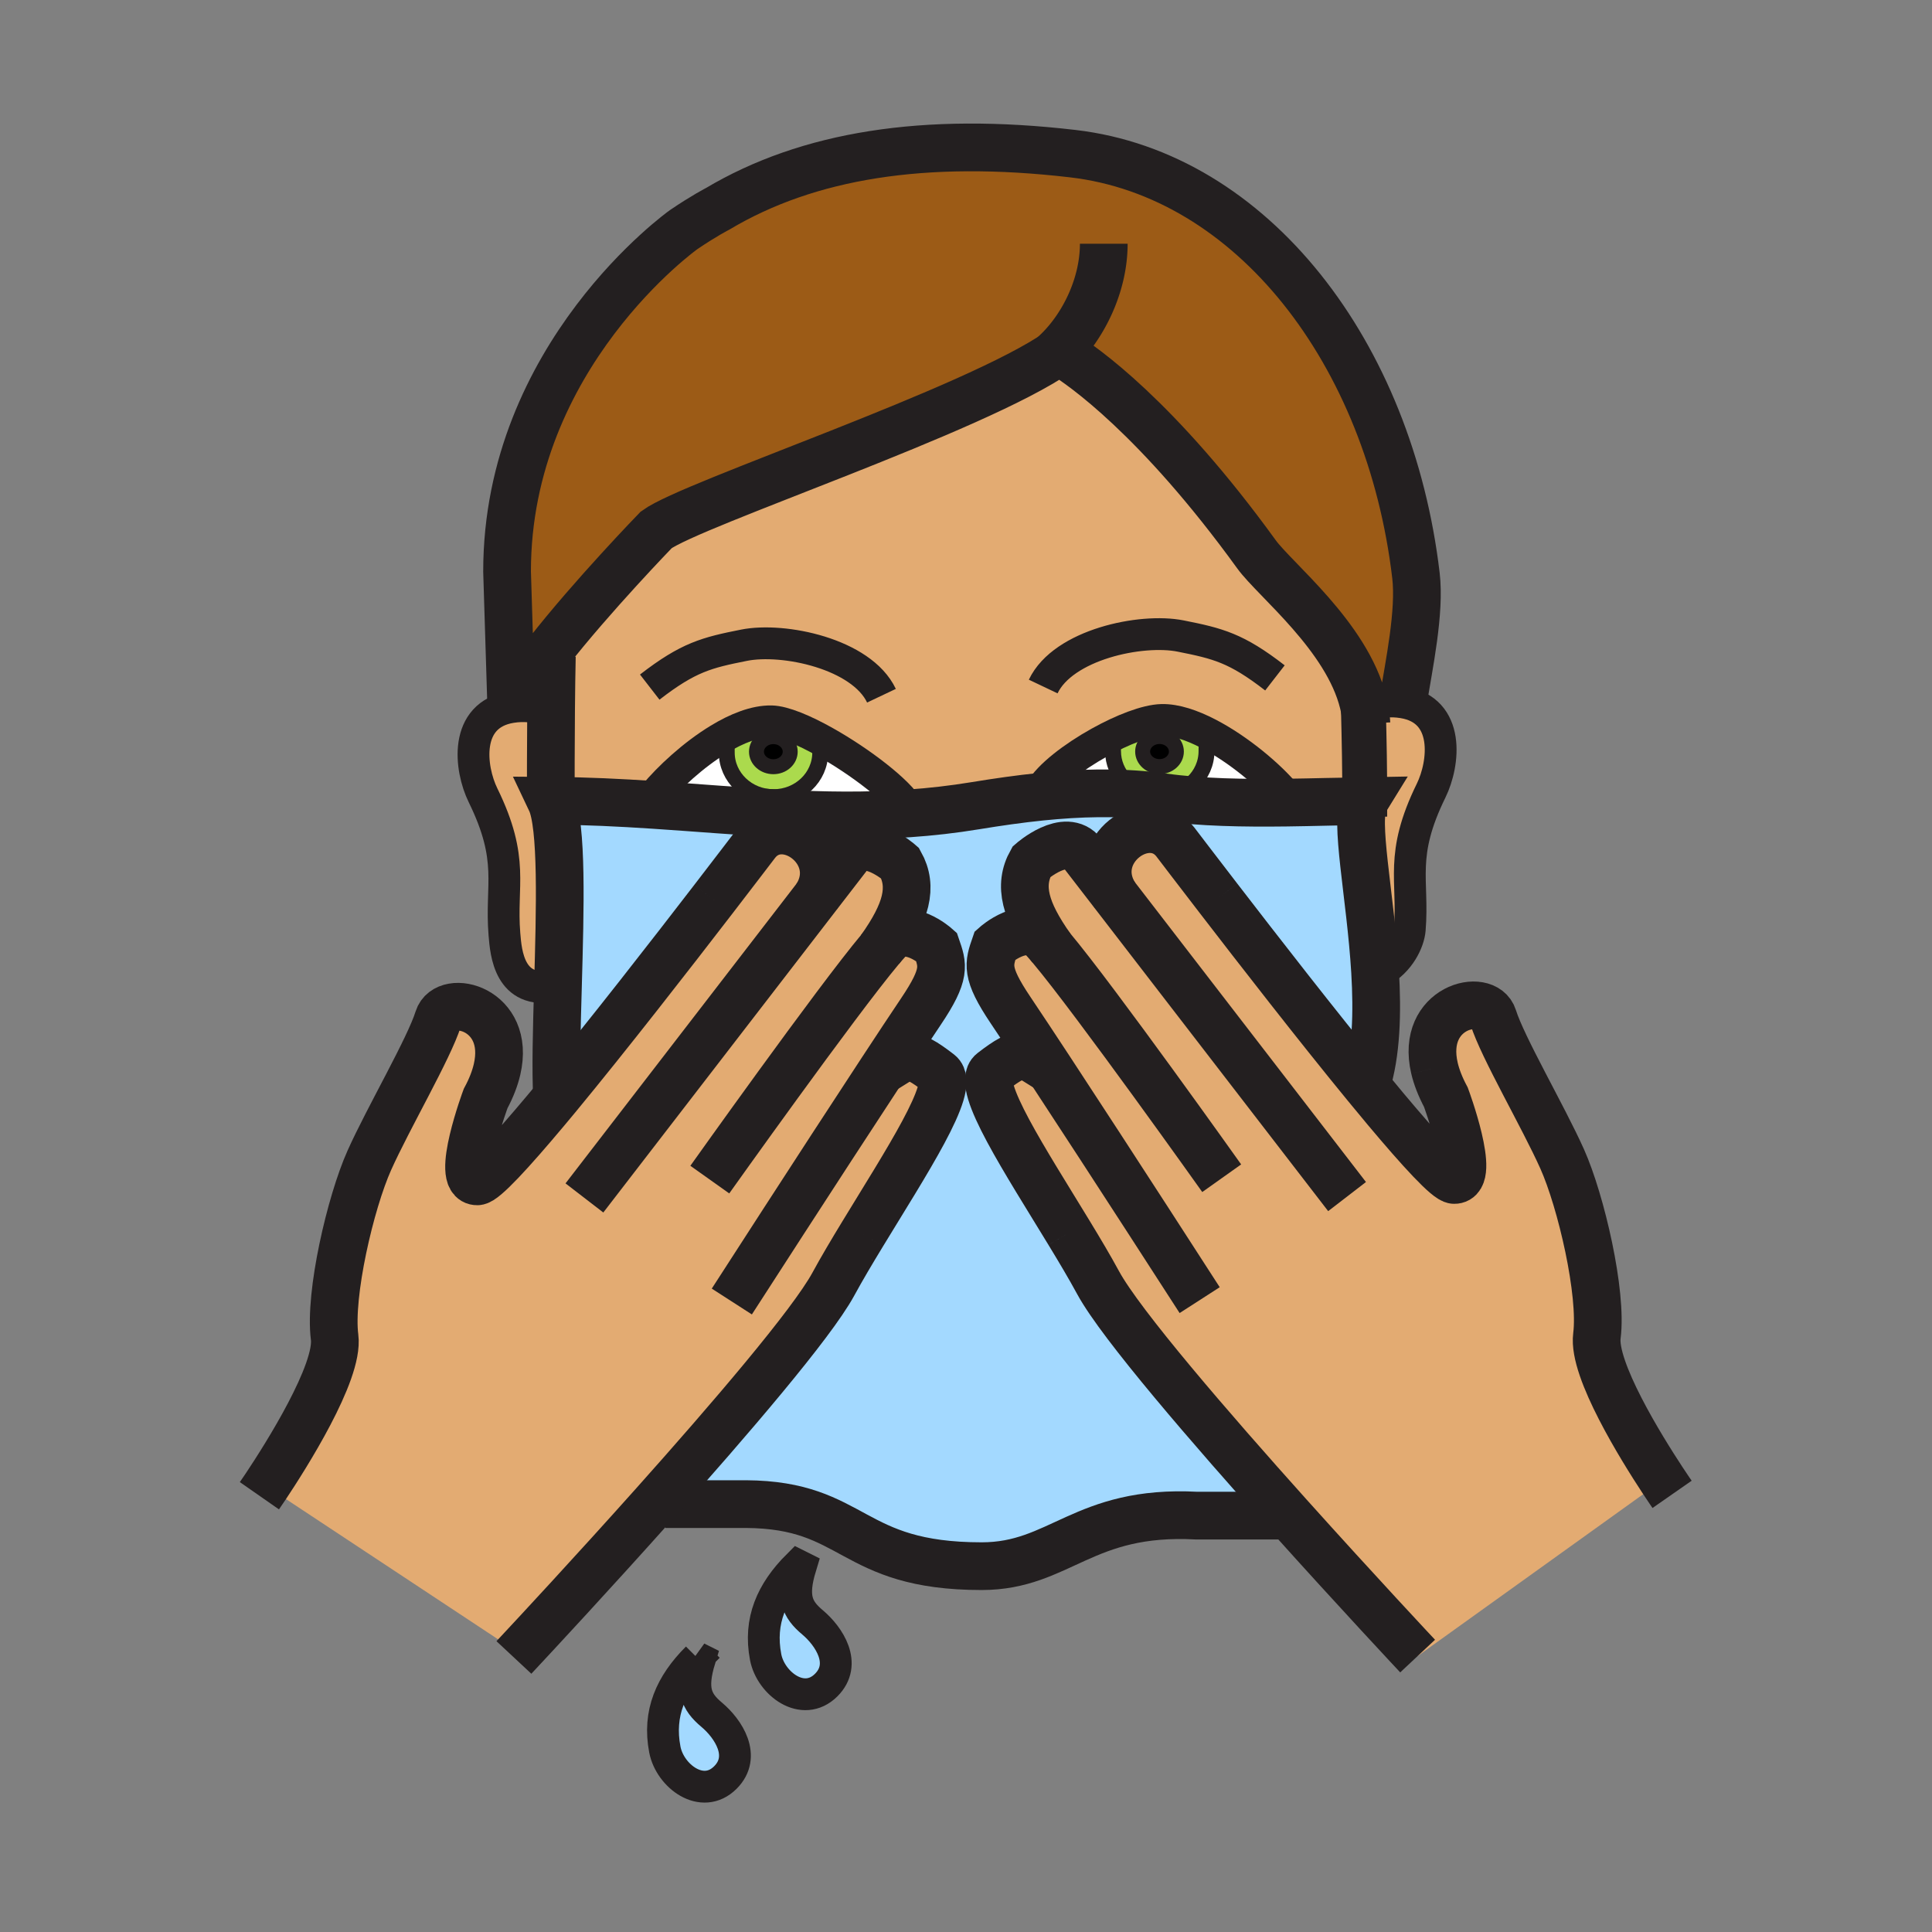 <?xml version="1.0"?><svg xmlns="http://www.w3.org/2000/svg" width="850.394" height="850.394" viewBox="0 0 850.394 850.394" overflow="visible"><rect x="0" y="0" width="850.394" height="850.394" fill="#808080" stroke="none"/><path d="M601.34 477.81c3.021 3.69 5.96 7.24 8.78 10.601 15.189 18.109 26.97 30.91 29.96 30.97 9.93.15-3.66-36.439-3.66-36.439-2.5-4.671-4.12-8.94-5.02-12.78-6.28-26.94 22.319-33.74 25.859-22.34 4.04 13.029 22.05 43.75 30.36 62.33 8.3 18.56 17.71 59.02 15.28 77.84-1.91 14.79 19.609 49.41 28.92 63.569L623.98 728.94s-26.471-28.221-56.631-61.82c-34.55-38.5-73.939-84.08-83.949-102.44-3.721-6.859-8.21-14.41-12.91-22.13-18.82-30.979-41.2-65-33.78-70.729 13.83-10.681 14.13-7.801 25.53-.891-6.67-10.16-12.721-19.3-17.431-26.31-11.189-16.64-9.609-20.34-6.8-28.5 0 0 13.07-11.7 21.34-2.79.931 1 2.04 2.28 3.311 3.79-11.45-16.19-14.521-27.3-8.65-37.81 0 0 15.07-13.29 22.48-3.68 3.319 4.3 8.27 10.72 14.279 18.51-12.42-19.75 14.57-39.07 26.561-23.55 1.6 2.08 8.76 11.51 18.939 24.72 17.331 22.52 43.331 56 65.071 82.5z" fill="#e3ab72" class="aac-skin-fill"></path><path d="M600.34 310.46l2.021-.01c4.54-1.62 9.609-2.18 15.14-1.29 21.06 3.38 18.22 27.01 12.44 38.81-14.07 28.7-7.631 39.26-9.421 61.16-.439 5.35-4.529 13.95-12.67 18.4l-2.59.14c-2.029-33.72-9.38-67.23-4.56-75.08v-.13c0-14.57-.181-24.78-.62-42h.26z" fill="#e3ab72" class="aac-skin-fill"></path><path d="M468.09 155.85a44.219 44.219 0 0 0-1.939-1.14c-.08.06-.16.11-.24.17-36.86 25.73-161.25 66.75-177.06 78.34 0 0-28.23 29.11-47.79 54.15-7.03 9-12.94 17.46-16.02 23.87l-1.85-59.69c0-95.21 77.72-150.47 77.72-150.47 8.99-6.11 15-9.18 15-9.18 39.63-23.58 90.89-31.89 156.27-24.27 78.95 9.2 139.53 87.83 151.07 185.7 1.88 15.91-2.99 39-5.75 55.83-5.53-.89-10.6-.33-15.14 1.29l-2.021.01c-.09-.41-.18-.82-.29-1.23-7.21-29.18-38.89-54.05-47.01-65.27-43.71-60.36-76.8-83.07-84.95-88.11z" fill="#9c5b16"></path><path d="M600.7 352.46v.13c-10.94.17-22.72.54-34.65.69L566 350c-6.99-8.45-20.67-20.06-34.14-27.05-7.25-3.76-14.431-6.18-20.48-6.05-6.72.15-17.35 4.3-27.46 9.93-11.45 6.37-22.24 14.65-25.92 21.17l.27 2.68c-9.609.98-19.26 2.37-28.939 3.96a311.48 311.48 0 0 1-29.19 3.38L400 356c-4.33-7.66-21.25-20.65-36.83-29.4-9.34-5.25-18.2-8.96-23.58-9.09-7.13-.15-15.32 3.12-23.22 7.94-11.3 6.88-22.04 16.9-28.37 24.55l-.28 4.28c-14.69-.96-29.7-1.72-45.29-1.82 0-8.98.02-24.72.14-39.91.08-8.51.18-16.85.34-23.74l-1.85-1.44c19.56-25.04 47.79-54.15 47.79-54.15 15.81-11.59 140.2-52.61 177.06-78.34.42.36 1.189.69 2.18.97 8.15 5.04 41.24 27.75 84.95 88.11 8.12 11.22 39.8 36.09 47.01 65.27l.03 1.23c.44 17.22.62 27.43.62 42z" fill="#e3ab72" class="aac-skin-fill"></path><path d="M531.86 322.95l-1.32 1.63c.729 1.73.52 3.09.52 6.06 0 10.84-9.22 19.64-20.56 19.64-.71 0-1.41-.03-2.1-.1-10.391-1.01-18.48-9.38-18.48-19.54 0-1.54-.21-2.23-.25-2.86l-5.75-.95c10.11-5.63 20.74-9.78 27.46-9.93 6.05-.13 13.23 2.29 20.48 6.05zm-14.06 7.86c0-3.66-3.319-6.62-7.42-6.62-4.1 0-7.43 2.96-7.43 6.62s3.33 6.62 7.43 6.62 7.42-2.96 7.42-6.62z" fill="#abda4d"></path><path d="M510.38 324.19c4.101 0 7.42 2.96 7.42 6.62s-3.319 6.62-7.42 6.62c-4.1 0-7.43-2.96-7.43-6.62s3.33-6.62 7.43-6.62z"></path><path d="M511.99 350.9c-1.2-.17-2.41-.32-3.62-.46l.03-.26c.689.07 1.39.1 2.1.1 11.34 0 20.56-8.8 20.56-19.64 0-2.97.21-4.33-.52-6.06l1.32-1.63c13.47 6.99 27.149 18.6 34.14 27.05l.05 3.28c-18.49.23-37.34-.06-54.06-2.38z" fill="#fff"></path><path d="M508.37 350.44c-16.54-1.93-33.26-1.47-50.101.24L458 348c3.68-6.52 14.47-14.8 25.92-21.17l5.75.95c.04.63.25 1.32.25 2.86 0 10.16 8.09 18.53 18.48 19.54l-.03.26z" fill="#fff"></path><path d="M359.41 394.74c6.01-7.79 10.96-14.21 14.28-18.51 7.41-9.61 22.47 3.68 22.47 3.68 5.88 10.51 2.81 21.63-8.64 37.81 1.27-1.51 2.38-2.79 3.31-3.79 8.27-8.9 21.34 2.79 21.34 2.79 2.81 8.17 4.39 11.86-6.8 28.5-4.71 7.011-10.75 16.141-17.42 26.3 11.39-6.899 11.69-9.77 25.52.9 7.42 5.73-14.96 39.76-33.78 70.73-4.7 7.729-9.19 15.27-12.92 22.14-9.52 17.46-45.62 59.54-78.85 96.74-27.3 30.569-52.68 57.84-59.77 65.43l-111.04-73.41c8.44-12.689 32.17-49.97 30.17-65.46-2.44-18.82 6.97-59.28 15.28-77.84 8.3-18.57 26.32-49.29 30.36-62.33 3.54-11.39 32.14-4.59 25.85 22.34-.9 3.851-2.51 8.12-5.02 12.78 0 0-13.59 36.6-3.65 36.45 2.99-.07 14.77-12.87 29.95-30.971 1.68-2 3.4-4.069 5.16-6.189 22.41-27.12 50.39-63.13 68.7-86.92 10.17-13.21 17.34-22.63 18.94-24.71 11.99-15.53 38.97 3.8 26.56 23.54z" fill="#e3ab72" class="aac-skin-fill"></path><path d="M387.52 417.72c11.45-16.18 14.52-27.3 8.64-37.81 0 0-15.06-13.29-22.47-3.68-3.32 4.3-8.27 10.72-14.28 18.51 12.41-19.74-14.57-39.07-26.56-23.54-1.6 2.08-8.77 11.5-18.94 24.71-18.31 23.79-46.29 59.8-68.7 86.92l-.01-.01c-.65-11.82-.15-29.801.39-48.771.95-33.78 2.01-70.7-3.16-81.59 15.59.1 30.6.86 45.29 1.82 38.26 2.51 74.29 6.42 112.42 3.74 9.57-.66 19.28-1.75 29.19-3.38 9.68-1.59 19.33-2.98 28.939-3.96 16.841-1.71 33.561-2.17 50.101-.24 1.21.14 2.42.29 3.62.46 16.72 2.32 35.569 2.61 54.06 2.38 11.931-.15 23.71-.52 34.65-.69-4.82 7.85 2.53 41.36 4.56 75.08 1.07 17.93.641 35.92-3.92 50.14-21.74-26.5-47.74-59.979-65.07-82.5-10.18-13.21-17.34-22.64-18.939-24.72-11.99-15.52-38.98 3.8-26.561 23.55-6.01-7.79-10.96-14.21-14.279-18.51-7.41-9.61-22.48 3.68-22.48 3.68-5.87 10.51-2.8 21.62 8.65 37.81-1.271-1.51-2.38-2.79-3.311-3.79-8.27-8.91-21.34 2.79-21.34 2.79-2.81 8.16-4.39 11.86 6.8 28.5 4.71 7.01 10.761 16.149 17.431 26.31-11.4-6.91-11.7-9.79-25.53.891-7.42 5.729 14.96 39.75 33.78 70.729 4.7 7.72 9.189 15.271 12.91 22.13 10.01 18.36 49.399 63.94 83.949 102.44h-40.63c-50.02-2.66-60.069 22.25-94.63 22.25-58.35 0-55.18-27.03-103.81-27.32h-35.43l-4.93-.02c33.23-37.2 69.33-79.28 78.85-96.74 3.73-6.87 8.22-14.41 12.92-22.14 18.82-30.971 41.2-65 33.78-70.73-13.83-10.67-14.13-7.8-25.52-.9 6.67-10.159 12.71-19.289 17.42-26.3 11.19-16.64 9.61-20.33 6.8-28.5 0 0-13.07-11.69-21.34-2.79-.93 1.001-2.04 2.281-3.31 3.791zM357.63 714.09c7.35 6.17 15.35 18.351 6.01 27.641-10.18 10.119-24.39-.69-26.63-12.32-3.07-15.99 2.63-28.79 14.24-40.4l1.16.58c-4.06 13.339-1.65 18.729 5.22 24.499z" fill="#a3d9ff"></path><path d="M363.17 326.6l-2.13 4.64c0 10.85-9.21 19.65-20.57 19.65s-20.58-8.8-20.58-19.65c0-2.69-.16-4.05.36-5.58l-3.88-.21c7.9-4.82 16.09-8.09 23.22-7.94 5.38.13 14.24 3.84 23.58 9.09zm-15.35 4.26c0-3.66-3.32-6.62-7.42-6.62s-7.43 2.96-7.43 6.62 3.33 6.62 7.43 6.62 7.42-2.96 7.42-6.62z" fill="#abda4d"></path><path d="M340.4 324.24c4.1 0 7.42 2.96 7.42 6.62s-3.32 6.62-7.42 6.62-7.43-2.96-7.43-6.62 3.33-6.62 7.43-6.62z"></path><path d="M288 350c6.33-7.65 17.07-17.67 28.37-24.55l3.88.21c-.52 1.53-.36 2.89-.36 5.58 0 10.85 9.22 19.65 20.58 19.65 11.36 0 20.57-8.8 20.57-19.65l2.13-4.64c15.58 8.75 32.5 21.74 36.83 29.4l.14 2.02c-38.13 2.68-74.16-1.23-112.42-3.74L288 350z" fill="#fff"></path><path d="M313.26 754.77c7.35 6.171 15.35 18.351 6 27.65-10.17 10.12-24.39-.7-26.62-12.33-3.08-15.99 2.63-28.79 14.24-40.399l1.16.579c-4.07 13.35-1.66 18.73 5.22 24.5z" fill="#a3d9ff"></path><path d="M222.03 411.21c-1.79-21.9 4.64-32.45-9.42-61.16-5.79-11.79-8.63-35.43 12.43-38.81 5.53-.88 10.6-.32 15.13 1.29l2.4.02c-.12 15.19-.14 30.93-.14 39.91 5.17 10.89 4.11 47.81 3.16 81.59L244 434c-19.83 3.78-21.29-14.46-21.97-22.79z" fill="#e3ab72" class="aac-skin-fill"></path><g fill="none" stroke="#231f20"><path d="M288 350c6.33-7.65 17.07-17.67 28.37-24.55 7.9-4.82 16.09-8.09 23.22-7.94 5.38.13 14.24 3.84 23.58 9.09 15.58 8.75 32.5 21.74 36.83 29.4" stroke-width="14" stroke-linecap="square" stroke-miterlimit="10"></path><path d="M361.04 331.24c0 10.85-9.21 19.65-20.57 19.65s-20.58-8.8-20.58-19.65c0-2.69-.16-4.05.36-5.58" stroke-width="7" stroke-linecap="square" stroke-miterlimit="10"></path><path d="M566 350c-6.99-8.45-20.67-20.06-34.14-27.05-7.25-3.76-14.431-6.18-20.48-6.05-6.72.15-17.35 4.3-27.46 9.93-11.45 6.37-22.24 14.65-25.92 21.17" stroke-width="14" stroke-linecap="square" stroke-miterlimit="10"></path><path d="M489.67 327.78c.04.63.25 1.32.25 2.86 0 10.16 8.09 18.53 18.48 19.54.689.07 1.39.1 2.1.1 11.34 0 20.56-8.8 20.56-19.64 0-2.97.21-4.33-.52-6.06" stroke-width="7" stroke-linecap="square" stroke-miterlimit="10"></path><path d="M240.17 312.53c-4.53-1.61-9.6-2.17-15.13-1.29-21.06 3.38-18.22 27.02-12.43 38.81 14.06 28.71 7.63 39.26 9.42 61.16.68 8.33 2.14 26.57 21.97 22.79M602.36 310.45c4.54-1.62 9.609-2.18 15.14-1.29 21.06 3.38 18.22 27.01 12.44 38.81-14.07 28.7-7.631 39.26-9.421 61.16-.439 5.35-4.529 13.95-12.67 18.4" stroke-width="14"></path><path d="M242.43 352.46c0-8.98.02-24.72.14-39.91.08-8.51.18-16.85.34-23.74" stroke-width="21"></path><path d="M599.99 306.92l.06 2.31.03 1.23c.439 17.22.62 27.43.62 42v7" stroke-width="19.749"></path><path d="M347.82 330.86c0 3.66-3.32 6.62-7.42 6.62s-7.43-2.96-7.43-6.62 3.33-6.62 7.43-6.62 7.42 2.96 7.42 6.62zM517.8 330.81c0 3.66-3.319 6.62-7.42 6.62-4.1 0-7.43-2.96-7.43-6.62s3.33-6.62 7.43-6.62 7.42 2.96 7.42 6.62z" stroke-width="6.583"></path><path d="M387.99 306.23c-8.77-18.49-43.12-25.7-60.51-22.22-16.34 3.25-24.44 5.22-41.49 18.43M459.18 302.18c8.78-18.48 43.13-25.7 60.511-22.22 16.369 3.26 24.46 5.22 41.489 18.43" stroke-width="14"></path><path d="M617.5 309.16c2.76-16.83 7.63-39.92 5.75-55.83-11.54-97.87-72.12-176.5-151.07-185.7-65.38-7.62-116.64.69-156.27 24.27 0 0-6.01 3.07-15 9.18 0 0-77.72 55.26-77.72 150.47l1.85 59.69c3.08-6.41 8.99-14.87 16.02-23.87 19.56-25.04 47.79-54.15 47.79-54.15 15.81-11.59 140.2-52.61 177.06-78.34.08-.06.16-.11.24-.17 0 0 .67.36 1.939 1.14 8.15 5.04 41.24 27.75 84.95 88.11 8.12 11.22 39.8 36.09 47.01 65.27.11.41.2.82.29 1.23.59 2.65.98 5.33 1.12 8.04" stroke-width="21"></path><path d="M480.52 157.45c-1.819.02-8.67-.51-12.43-1.6-.99-.28-1.76-.61-2.18-.97a.98.98 0 0 1-.3-.4c11.3-11.01 20.229-28.97 20.229-47.19" stroke-width="21"></path><path d="M245.2 482.82c-.65-11.82-.15-29.801.39-48.771.95-33.78 2.01-70.7-3.16-81.59 15.59.1 30.6.86 45.29 1.82 38.26 2.51 74.29 6.42 112.42 3.74 9.57-.66 19.28-1.75 29.19-3.38 9.68-1.59 19.33-2.98 28.939-3.96 16.841-1.71 33.561-2.17 50.101-.24 1.21.14 2.42.29 3.62.46 16.72 2.32 35.569 2.61 54.06 2.38 11.931-.15 23.71-.52 34.65-.69-4.82 7.85 2.53 41.36 4.56 75.08 1.07 17.93.641 35.92-3.92 50.14v.011M567.35 667.12h-40.63c-50.02-2.66-60.069 22.25-94.63 22.25-58.35 0-55.18-27.03-103.81-27.32h-35.43" stroke-width="21" stroke-miterlimit="10"></path><path d="M351.25 689.01c-11.61 11.61-17.31 24.41-14.24 40.4 2.24 11.63 16.45 22.439 26.63 12.32 9.34-9.29 1.34-21.471-6.01-27.641-6.87-5.77-9.28-11.16-5.22-24.5l-1.16-.579zM306.88 729.69c-11.61 11.609-17.32 24.409-14.24 40.399 2.23 11.63 16.45 22.45 26.62 12.33 9.35-9.3 1.35-21.479-6-27.65-6.88-5.77-9.29-11.149-5.22-24.5l-1.16-.579z" stroke-width="14"></path><path d="M313.91 395.91c10.17-13.21 17.34-22.63 18.94-24.71 11.99-15.53 38.97 3.8 26.56 23.54M240.05 489.02c1.68-2 3.4-4.069 5.16-6.189 22.41-27.12 50.39-63.13 68.7-86.92M218.77 470.76c-.9 3.851-2.51 8.12-5.02 12.78 0 0-13.59 36.6-3.65 36.45 2.99-.07 14.77-12.87 29.95-30.971M114.18 658.37s1.11-1.59 2.93-4.32c8.44-12.689 32.17-49.97 30.17-65.46-2.44-18.82 6.97-59.28 15.28-77.84 8.3-18.57 26.32-49.29 30.36-62.33 3.54-11.39 32.14-4.59 25.85 22.34M379.69 543.15c18.82-30.971 41.2-65 33.78-70.73-13.83-10.67-14.13-7.8-25.52-.9-.23.141-.47.29-.71.431M226.2 729.55l1.95-2.09c7.09-7.59 32.47-34.86 59.77-65.43 33.23-37.2 69.33-79.28 78.85-96.74 3.73-6.87 8.22-14.41 12.92-22.14" stroke-width="21"></path><path d="M322.12 572.88s38.29-59.43 65.83-101.36c6.67-10.159 12.71-19.289 17.42-26.3 11.19-16.64 9.61-20.33 6.8-28.5 0 0-13.07-11.69-21.34-2.79-.93 1-2.04 2.28-3.31 3.79-19.42 23.15-75.09 101.5-75.09 101.5" stroke-width="21"></path><path d="M387.34 417.97c.06-.08.12-.17.18-.25 11.45-16.18 14.52-27.3 8.64-37.81 0 0-15.06-13.29-22.47-3.68-3.32 4.3-8.27 10.72-14.28 18.51-34.03 44.14-102.17 132.55-102.17 132.55M536.27 395.31c-10.18-13.21-17.34-22.64-18.939-24.72-11.99-15.52-38.98 3.8-26.561 23.55M610.12 488.41c-2.82-3.36-5.76-6.91-8.78-10.601-21.74-26.5-47.74-59.979-65.07-82.5M631.4 470.16c.899 3.84 2.52 8.109 5.02 12.78 0 0 13.59 36.59 3.66 36.439-2.99-.06-14.771-12.86-29.96-30.97M735.99 657.76s-1.63-2.34-4.17-6.2c-9.311-14.159-30.83-48.779-28.92-63.569 2.43-18.82-6.98-59.28-15.28-77.84-8.311-18.58-26.32-49.301-30.36-62.33-3.54-11.4-32.14-4.601-25.859 22.34M470.49 542.55c-18.82-30.979-41.2-65-33.78-70.729 13.83-10.681 14.13-7.801 25.53-.891.229.141.46.28.7.42M623.98 728.94s-26.471-28.221-56.631-61.82c-34.55-38.5-73.939-84.08-83.949-102.44-3.721-6.859-8.21-14.41-12.91-22.13" stroke-width="21"></path><path d="M528.05 572.27s-38.27-59.409-65.81-101.34c-6.67-10.16-12.721-19.3-17.431-26.31-11.189-16.64-9.609-20.34-6.8-28.5 0 0 13.07-11.7 21.34-2.79.931 1 2.04 2.28 3.311 3.79 19.42 23.14 75.09 101.49 75.09 101.49" stroke-width="21"></path><path d="M462.84 417.37c-.06-.08-.12-.17-.18-.25-11.45-16.19-14.521-27.3-8.65-37.81 0 0 15.07-13.29 22.48-3.68 3.319 4.3 8.27 10.72 14.279 18.51 34.04 44.14 102.16 132.55 102.16 132.55" stroke-width="21"></path></g><path fill="none" d="M0 0h850.394v850.394H0z"></path></svg>